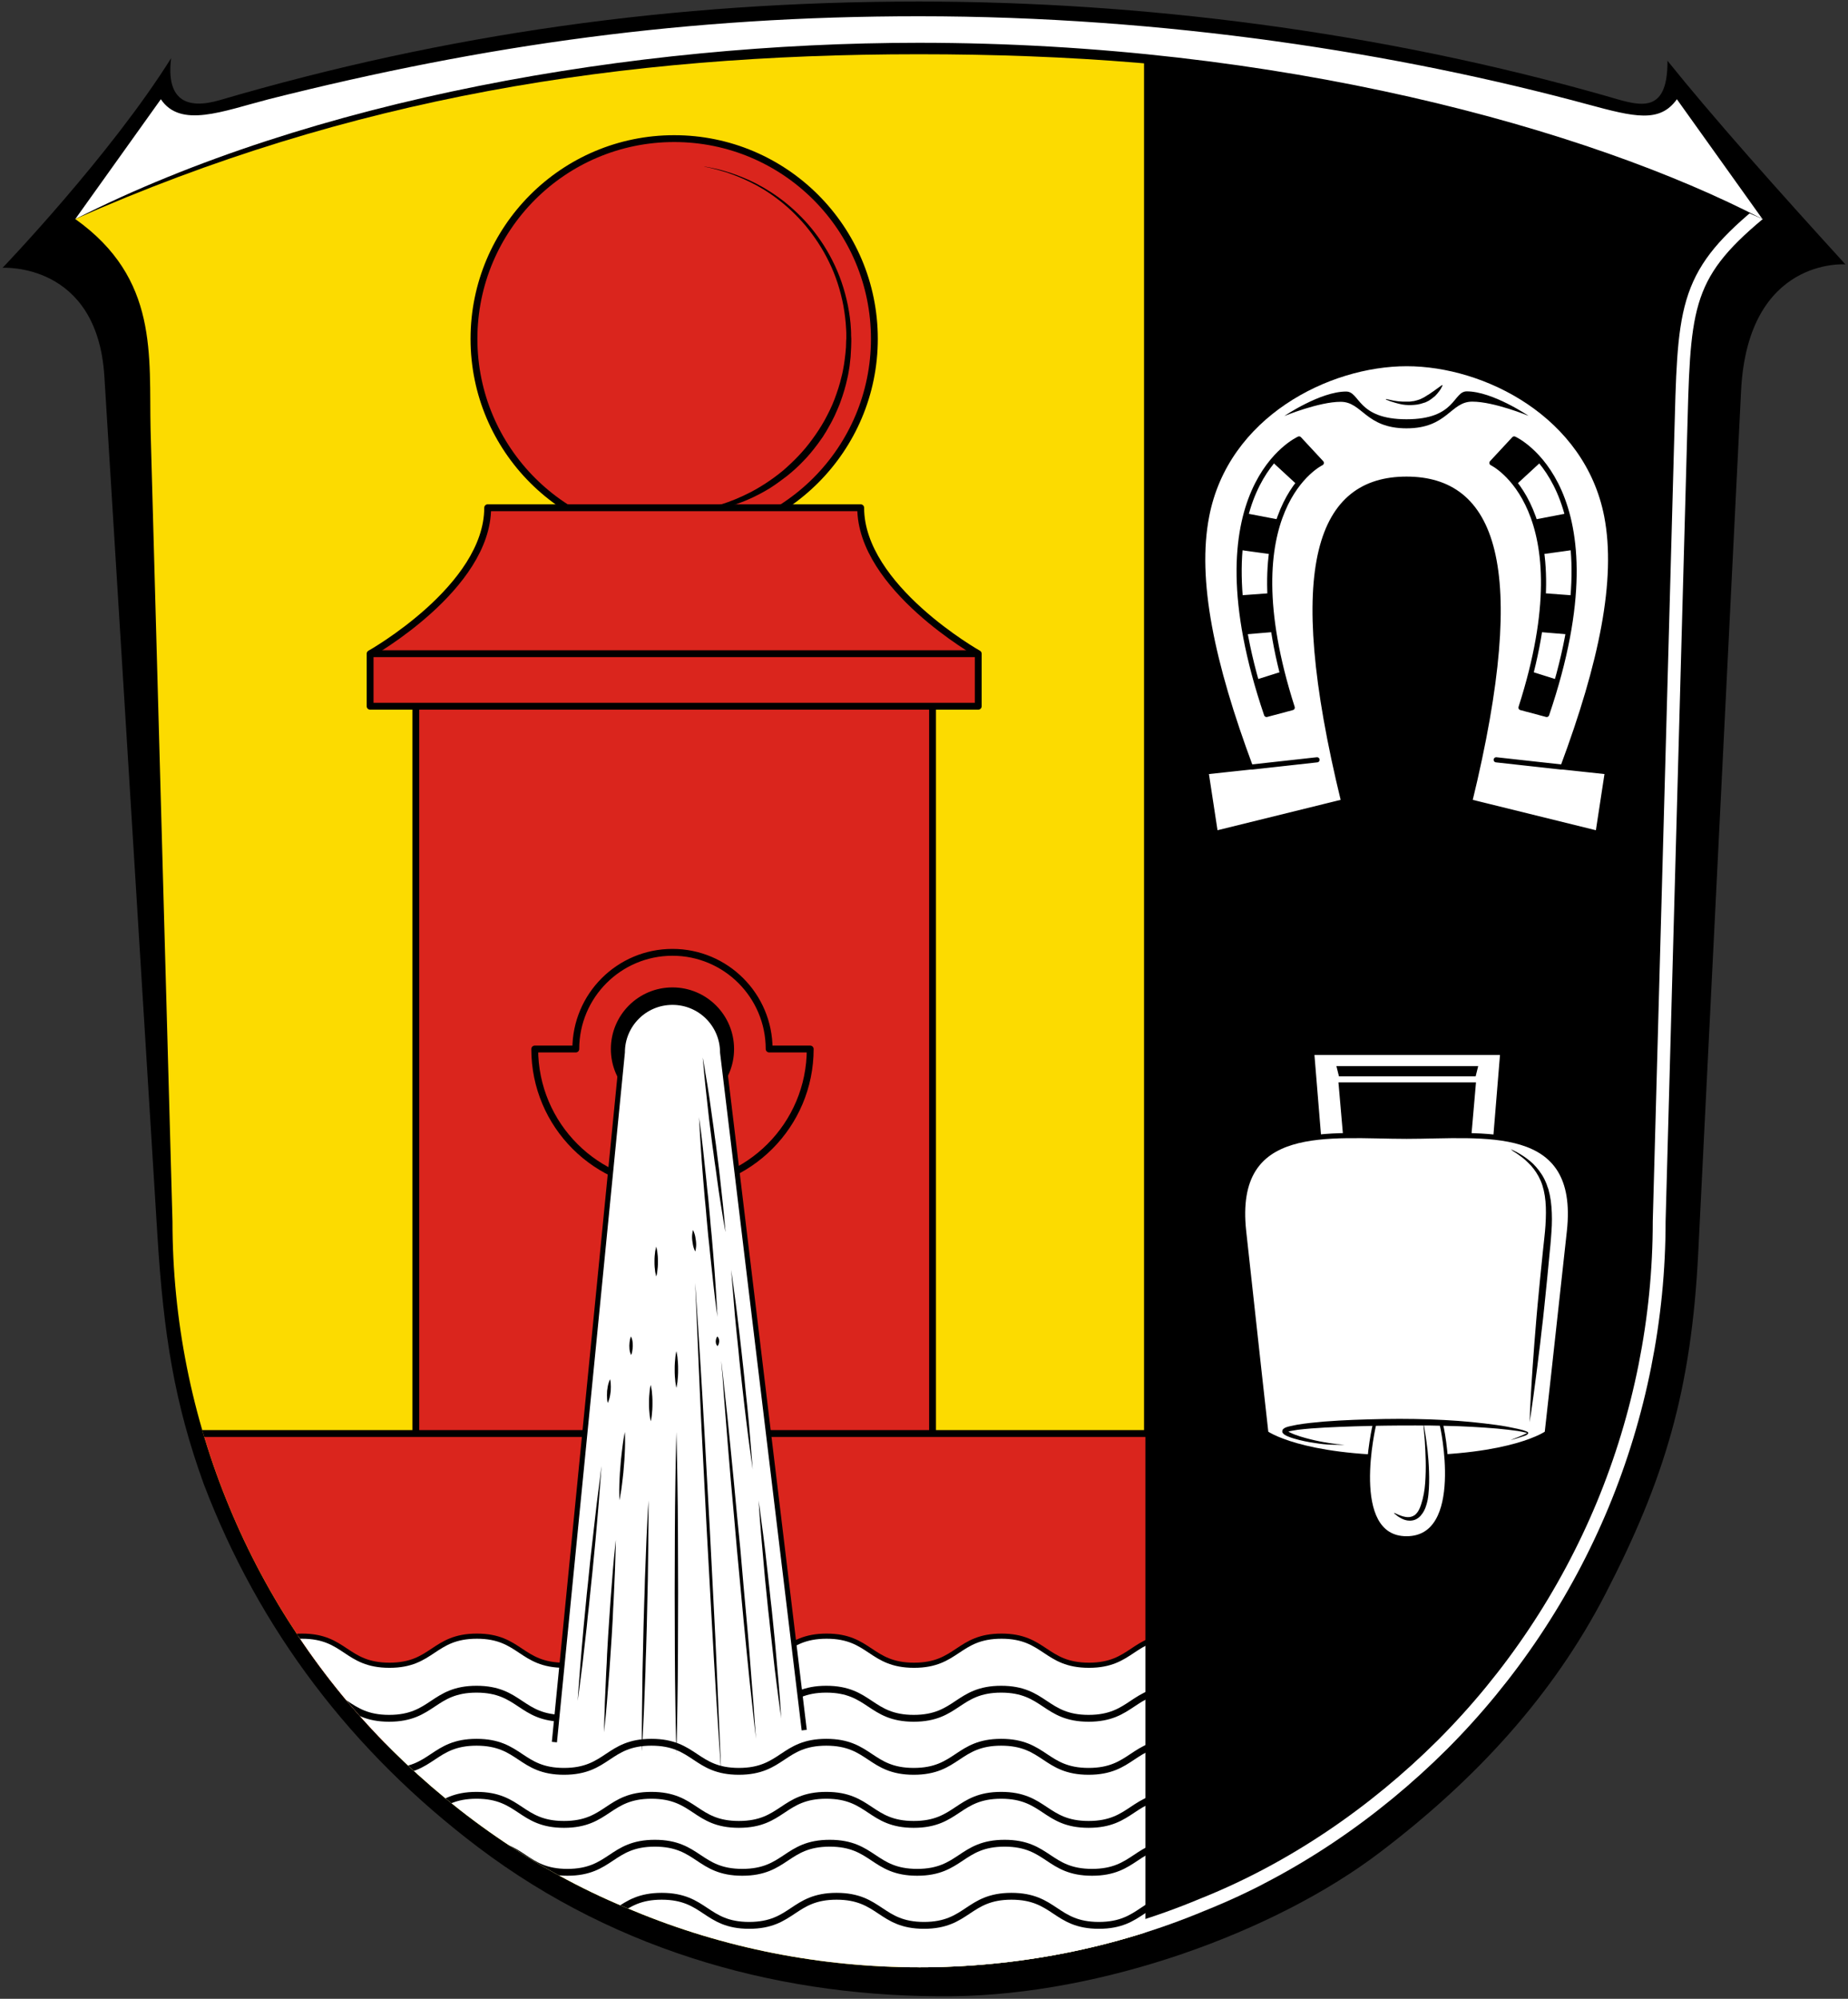 <?xml version="1.0" encoding="utf-8"?>
<svg version="1.1" id="Layer_1" xmlns="http://www.w3.org/2000/svg" xmlns:xlink="http://www.w3.org/1999/xlink" x="0px" y="0px"
	 viewBox="0 0 1080 1168" style="enable-background:new 0 0 1080 1168;" xml:space="preserve">
<rect x="0" y="0" width="1080" height="1168" fill="#333333" stroke="none"/>
<style type="text/css">
	.st0{fill:#FFFFFF;}
	.st1{clip-path:url(#SVGID_2_);fill:#FCDB00;}
	.st2{clip-path:url(#SVGID_2_);}
	.st3{fill:#DA251D;stroke:#000000;stroke-width:4;stroke-linecap:round;stroke-linejoin:round;stroke-miterlimit:10;}
	.st4{fill:#DA251D;}
	.st5{fill:none;stroke:#000000;stroke-width:4;stroke-miterlimit:10;}
	.st6{fill:#FFFFFF;stroke:#000000;stroke-width:3;stroke-miterlimit:10;}
	.st7{fill:none;stroke:#000000;stroke-width:4;stroke-linecap:round;stroke-linejoin:round;stroke-miterlimit:10;}
	.st8{fill:#FFFFFF;stroke:#000000;stroke-width:3;stroke-linecap:round;stroke-linejoin:round;stroke-miterlimit:10;}
	.st9{fill:none;stroke:#000000;stroke-width:3;stroke-linecap:round;stroke-linejoin:round;stroke-miterlimit:10;}
	.st10{fill:#FFFFFF;stroke:#000000;stroke-width:2;stroke-miterlimit:10;}
	.st11{fill:#FFFFFF;stroke:#000000;stroke-width:2;stroke-linecap:round;stroke-linejoin:round;stroke-miterlimit:10;}
	.st12{clip-path:url(#SVGID_2_);fill:none;stroke:#FFFFFF;stroke-width:15;stroke-miterlimit:10;}
</style>
<path d="M974.5,35.5c26.2,32.6,62.8,73.8,104,119c0,0-57.1-4.5-61,74l-25,503c-4,81.4-19.9,133.3-54.2,199.8
	c-30.8,59.7-76,108.7-131.8,151.1c-61.5,46.8-162.4,83.2-250,84.1c-97,1-194.6-24.7-277-87c-74-56-128.1-127.2-160.5-212.5
	c-17-47-23.4-87-27-145L61,220c-4.1-67-59.5-63.5-59.5-63.5S64.5,90.8,100,34c-3,24.5,9,30.2,28.5,24.5C260,19.9,393,0.9,537,0.9
	c129,0,268,17.2,401,55C956.6,61.2,974.7,68.9,974.5,35.5L974.5,35.5z"/>
<path class="st0" d="M94,58c11.5,17.1,36,7,63,0C283.9,26,402,9.5,537,9.5C681,9.5,817,31,927.9,61c27.3,7.4,42.1,11,52.1-3l50,70
	C928,75,747,25,537,25C370,25,182,58,44,128L94,58z"/>
<g>
	<defs>
		<path id="SVGID_1_" d="M88,251l12.8,462.8c0,57.1,11.3,114.2,33.3,167c21.8,52.7,54.1,101.1,94.6,141.5
			c40.4,40.1,88.7,73.1,141.4,94.2c52.8,22,109.9,33.1,167,33.1s114.2-11,167-33.1c52.7-21,101.1-54.1,141.4-94.2
			c40.5-40.5,72.7-88.8,94.6-141.5c21.9-52.8,33.3-109.9,33.3-167l12.5-456c2.1-76.9,1.3-93.9,44.3-129.8
			C865.8,56.3,711.6,31.7,537,31.7S204.2,57,44,128C93,162.9,87,207.8,88,251L88,251z"/>
	</defs>
	<clipPath id="SVGID_2_">
		<use xlink:href="#SVGID_1_"  style="overflow:visible;"/>
	</clipPath>
	<rect x="0.6" y="0.3" class="st1" width="668" height="1168"/>
	<g class="st2">
		<circle class="st3" cx="394" cy="198" r="117"/>
		<g>
			<path class="st4" d="M411.6,97.5c48,8.3,84.4,50.2,84.4,100.5c0,56.3-45.7,102-102,102"/>
			<path d="M411.6,97.3c0,0,1.2,0.2,3.3,0.6c2.2,0.4,5.4,1.1,9.4,2.3c4,1.2,8.7,2.9,14,5.3c5.2,2.4,11,5.7,16.8,9.9
				c5.8,4.2,11.6,9.4,17,15.5c5.4,6.2,10.4,13.4,14.4,21.4c4.1,8,7.1,16.8,9,26.1c0.9,4.6,1.6,9.4,1.8,14.1c0.1,1.2,0.1,2.4,0.1,3.6
				l0.1,1.8v1.8l-0.1,3.5l-0.2,3.6c0,0.6-0.1,1.2-0.1,1.8l-0.2,1.8c-0.1,1.2-0.3,2.4-0.4,3.6c-0.4,2.4-0.7,4.7-1.3,7.1
				c-1,4.7-2.4,9.3-4,13.7c-0.4,1.1-0.8,2.2-1.3,3.3s-0.9,2.2-1.4,3.2l-0.7,1.6l-0.8,1.6c-0.5,1-1,2.1-1.6,3.1c-1.2,2-2.2,4.1-3.5,6
				c-0.6,1-1.2,2-1.9,2.9c-0.7,0.9-1.3,1.9-2,2.8c-2.7,3.6-5.5,7.1-8.6,10.2c-3,3.2-6.2,6-9.4,8.6c-3.3,2.5-6.5,4.9-9.8,7
				c-0.8,0.5-1.6,1-2.5,1.5c-0.8,0.5-1.7,0.9-2.5,1.4c-1.6,0.9-3.3,1.7-4.9,2.5c-6.5,3.1-12.8,5.2-18.4,6.6
				c-0.7,0.2-1.4,0.4-2.1,0.5s-1.4,0.3-2,0.4c-1.3,0.3-2.6,0.6-3.9,0.7c-1.2,0.2-2.4,0.4-3.6,0.5c-1.1,0.2-2.2,0.2-3.3,0.3
				c-1,0.1-2,0.2-2.9,0.3c-0.9,0-1.8,0.1-2.6,0.1c-0.8,0-1.6,0.1-2.2,0.1c-0.7,0-1.3,0-1.9,0c-2.2,0-3.4-0.1-3.4-0.1v-0.4
				c0,0,1.2-0.1,3.4-0.2c0.6,0,1.2-0.1,1.8-0.1c0.7-0.1,1.4-0.2,2.2-0.2c0.8-0.1,1.6-0.2,2.6-0.3c0.9-0.1,1.9-0.3,2.9-0.5
				c4.1-0.6,8.9-1.7,14.4-3.4c5.5-1.7,11.4-4.1,17.6-7.3c6.2-3.3,12.5-7.4,18.7-12.5c6-5.2,12-11.2,17.1-18.3
				c2.6-3.5,5-7.2,7.2-11.1c2.1-3.9,4.2-8,5.8-12.3c1.6-4.3,3.1-8.7,4.1-13.2c0.6-2.2,1-4.5,1.4-6.8c0.2-1.1,0.3-2.3,0.5-3.5
				l0.2-1.7c0.1-0.6,0.1-1.2,0.2-1.7l0.3-3.5l0.1-3.5l0.1-1.7V196c0-1.2,0-2.3-0.1-3.5c-0.2-4.6-0.8-9.2-1.6-13.8
				c-1.7-9-4.5-17.7-8.4-25.6c-3.8-7.9-8.6-15-13.7-21.2c-5.2-6.1-10.8-11.4-16.4-15.6c-5.6-4.3-11.2-7.6-16.4-10.1
				c-5.1-2.5-9.9-4.3-13.8-5.6c-3.9-1.2-7.1-2-9.2-2.5c-2.2-0.5-3.3-0.7-3.3-0.7L411.6,97.3z"/>
		</g>
		<rect x="243" y="402" class="st3" width="302" height="486"/>
		<path class="st3" d="M571.7,412.7V382c0,0-68.7-38.7-68.7-85.3H285c0,46.7-68.7,85.3-68.7,85.3v30.7H571.7z"/>
		<line class="st5" x1="216.3" y1="382" x2="571.7" y2="382"/>
		<polygon class="st3" points="78.6,837.7 732.5,837.7 732.5,1020.6 92.1,1020.6 		"/>
		<path class="st3" d="M449.5,613c0-31.2-25.3-56.5-56.5-56.5s-56.5,25.3-56.5,56.5h-24c0,44.5,36,80.5,80.5,80.5s80.5-36,80.5-80.5
			H449.5z"/>
	</g>
	<g class="st2">
		<path class="st6" d="M738.6,973.1c-25.6,0-25.6-17-51.1-17c-25.6,0-25.6,17-51.1,17c-25.6,0-25.6-17-51.1-17
			c-25.6,0-25.6,17-51.1,17c-25.6,0-25.6-17-51.1-17c-25.6,0-25.6,17-51.1,17c-25.6,0-25.6-17-51.1-17c-25.6,0-25.6,17-51.1,17
			c-25.6,0-25.6-17-51.1-17c-25.6,0-25.6,17-51.1,17c-25.6,0-25.6-17-51.1-17c-25.6,0-25.6,17-51.1,17c-25.6,0-25.6-17-51.1-17V1180
			h664.5V973.1H738.6z"/>
		<path class="st7" d="M74.1,987.1c25.6,0,25.6,17,51.1,17c25.6,0,25.6-17,51.1-17c25.6,0,25.6,17,51.1,17c25.6,0,25.6-17,51.1-17
			c25.6,0,25.6,17,51.1,17c25.6,0,25.6-17,51.1-17c25.6,0,25.6,17,51.1,17c25.6,0,25.6-17,51.1-17c25.6,0,25.6,17,51.1,17
			c25.6,0,25.6-17,51.1-17c25.6,0,25.6,17,51.1,17c25.6,0,25.6-17,51.1-17c25.6,0,25.6,17,51.1,17"/>
		<path class="st7" d="M74.1,1018.1c25.6,0,25.6,17,51.1,17c25.6,0,25.6-17,51.1-17c25.6,0,25.6,17,51.1,17c25.6,0,25.6-17,51.1-17
			c25.6,0,25.6,17,51.1,17c25.6,0,25.6-17,51.1-17c25.6,0,25.6,17,51.1,17c25.6,0,25.6-17,51.1-17c25.6,0,25.6,17,51.1,17
			c25.6,0,25.6-17,51.1-17c25.6,0,25.6,17,51.1,17c25.6,0,25.6-17,51.1-17c25.6,0,25.6,17,51.1,17"/>
		<path class="st7" d="M74.1,1049.1c25.6,0,25.6,17,51.1,17c25.6,0,25.6-17,51.1-17c25.6,0,25.6,17,51.1,17c25.6,0,25.6-17,51.1-17
			c25.6,0,25.6,17,51.1,17c25.6,0,25.6-17,51.1-17c25.6,0,25.6,17,51.1,17c25.6,0,25.6-17,51.1-17c25.6,0,25.6,17,51.1,17
			c25.6,0,25.6-17,51.1-17c25.6,0,25.6,17,51.1,17c25.6,0,25.6-17,51.1-17c25.6,0,25.6,17,51.1,17"/>
		<path class="st7" d="M76.1,1077.1c25.6,0,25.6,17,51.1,17c25.6,0,25.6-17,51.1-17c25.6,0,25.6,17,51.1,17c25.6,0,25.6-17,51.1-17
			c25.6,0,25.6,17,51.1,17c25.6,0,25.6-17,51.1-17c25.6,0,25.6,17,51.1,17c25.6,0,25.6-17,51.1-17c25.6,0,25.6,17,51.1,17
			c25.6,0,25.6-17,51.1-17c25.6,0,25.6,17,51.1,17c25.6,0,25.6-17,51.1-17c25.6,0,25.6,17,51.1,17"/>
		<path class="st7" d="M80.1,1108.1c25.6,0,25.6,17,51.1,17c25.6,0,25.6-17,51.1-17c25.6,0,25.6,17,51.1,17c25.6,0,25.6-17,51.1-17
			c25.6,0,25.6,17,51.1,17c25.6,0,25.6-17,51.1-17c25.6,0,25.6,17,51.1,17c25.6,0,25.6-17,51.1-17c25.6,0,25.6,17,51.1,17
			c25.6,0,25.6-17,51.1-17c25.6,0,25.6,17,51.1,17c25.6,0,25.6-17,51.1-17c25.6,0,25.6,17,51.1,17"/>
	</g>
	<g class="st2">
		<circle cx="393" cy="613" r="36"/>
		<path class="st6" d="M470,1011l-47.7-396c0-16.2-13.1-29.3-29.3-29.3s-29.3,13.1-29.3,29.3L324,1018"/>
		<g>
			<g>
				<path d="M410.7,618c0,0,0.3,1.6,0.8,4.4c0.4,2.8,1.1,6.7,1.9,11.5s1.6,10.3,2.4,16.3c0.4,3,0.9,6.1,1.3,9.2
					c0.4,3.1,0.8,6.3,1.3,9.5c0.4,3.2,0.8,6.4,1.2,9.5c0.4,3.1,0.8,6.2,1.1,9.2c0.7,6,1.3,11.6,1.8,16.4c0.5,4.8,0.9,8.8,1.1,11.6
					c0.3,2.8,0.4,4.4,0.4,4.4s-0.3-1.6-0.8-4.4c-0.4-2.8-1.2-6.7-1.9-11.5c-0.8-4.8-1.6-10.3-2.4-16.3c-0.4-3-0.8-6.1-1.3-9.2
					c-0.4-3.1-0.8-6.3-1.3-9.5c-0.4-3.2-0.8-6.4-1.2-9.5c-0.4-3.1-0.8-6.2-1.1-9.2c-0.7-6-1.3-11.6-1.8-16.4
					c-0.5-4.8-0.9-8.8-1.1-11.6C410.8,619.6,410.7,618,410.7,618z"/>
			</g>
			<g>
				<path d="M427.3,742c0,0,0.3,1.8,0.7,5c0.4,3.2,1.1,7.7,1.8,13.2c0.7,5.5,1.5,11.8,2.3,18.7c0.4,3.4,0.8,6.9,1.2,10.5
					c0.4,3.6,0.8,7.2,1.2,10.9c0.4,3.6,0.8,7.3,1.1,10.9c0.4,3.6,0.7,7.1,1.1,10.5c0.7,6.8,1.3,13.2,1.7,18.7
					c0.5,5.5,0.8,10.1,1.1,13.3c0.2,3.2,0.4,5,0.4,5s-0.3-1.8-0.7-5c-0.4-3.2-1.1-7.7-1.8-13.2c-0.7-5.5-1.5-11.8-2.3-18.7
					c-0.4-3.4-0.8-6.9-1.2-10.5c-0.4-3.6-0.8-7.2-1.2-10.9c-0.4-3.6-0.8-7.3-1.1-10.9c-0.4-3.6-0.7-7.1-1.1-10.5
					c-0.7-6.8-1.3-13.2-1.7-18.7c-0.5-5.5-0.8-10.1-1.1-13.3C427.5,743.8,427.3,742,427.3,742z"/>
			</g>
			<g>
				<path d="M443.3,876.7c0,0,0.3,2,0.8,5.5c0.4,3.5,1.1,8.4,1.9,14.4s1.6,12.9,2.4,20.4c0.4,3.7,0.9,7.6,1.3,11.5s0.8,7.9,1.3,11.9
					c0.4,4,0.8,8,1.2,11.9c0.4,3.9,0.8,7.8,1.1,11.5c0.7,7.5,1.3,14.4,1.8,20.4s0.9,11,1.1,14.5s0.4,5.5,0.4,5.5s-0.3-2-0.8-5.5
					c-0.4-3.5-1.2-8.4-1.9-14.4c-0.8-6-1.6-12.9-2.4-20.4c-0.4-3.7-0.9-7.6-1.3-11.5s-0.8-7.9-1.3-11.9c-0.4-4-0.8-8-1.2-11.9
					c-0.4-3.9-0.8-7.8-1.1-11.5c-0.7-7.5-1.3-14.4-1.8-20.4s-0.9-11-1.1-14.5C443.5,878.7,443.3,876.7,443.3,876.7z"/>
			</g>
			<g>
				<path d="M408.5,652.8c0,0,0.2,1.8,0.7,5c0.4,3.2,1,7.7,1.6,13.2s1.3,11.8,2,18.7c0.3,3.4,0.7,6.9,1.1,10.5
					c0.3,3.6,0.7,7.2,1,10.9c0.3,3.6,0.6,7.3,1,10.9c0.3,3.6,0.6,7.1,0.9,10.6c0.6,6.8,1,13.2,1.4,18.7s0.6,10.1,0.8,13.3
					c0.2,3.2,0.3,5,0.3,5s-0.2-1.8-0.7-5c-0.4-3.2-1-7.7-1.6-13.2s-1.3-11.8-2-18.7c-0.3-3.4-0.7-6.9-1.1-10.5
					c-0.3-3.6-0.7-7.2-1-10.9c-0.3-3.6-0.6-7.3-1-10.9c-0.3-3.6-0.6-7.1-0.9-10.6c-0.6-6.8-1-13.2-1.4-18.7s-0.6-10.1-0.8-13.3
					S408.5,652.8,408.5,652.8z"/>
			</g>
			<g>
				<path d="M405,718.8c0,0,0.4,0.7,0.8,1.9c0.4,1.1,0.7,2.7,0.9,4.3c0.2,1.6,0.2,3.1,0,4.3c-0.1,1.2-0.4,2-0.4,2s-0.4-0.7-0.8-1.9
					c-0.4-1.1-0.7-2.7-0.9-4.3c-0.2-1.6-0.2-3.1,0-4.3C404.7,719.6,405,718.8,405,718.8z"/>
			</g>
			<g>
				<path d="M419.3,781c0,0,0.3,0.3,0.6,0.9c0.3,0.5,0.4,1.2,0.4,1.9s-0.2,1.4-0.4,1.9c-0.2,0.5-0.6,0.9-0.6,0.9s-0.3-0.3-0.6-0.9
					c-0.3-0.5-0.4-1.2-0.4-1.9s0.2-1.4,0.4-1.9C418.9,781.3,419.3,781,419.3,781z"/>
			</g>
			<g>
				<path d="M421.5,795.3c0,0,0.4,3.4,1.1,9.5c0.6,6,1.6,14.6,2.7,25c1,10.3,2.3,22.4,3.5,35.3c1.2,12.9,2.5,26.7,3.9,40.5
					c1.2,13.8,2.4,27.6,3.6,40.5s2.1,25,2.9,35.4c0.9,10.4,1.5,19,1.9,25s0.7,9.5,0.7,9.5s-0.4-3.4-1.1-9.5c-0.6-6-1.6-14.6-2.7-25
					c-1-10.3-2.3-22.4-3.5-35.3c-1.2-12.9-2.5-26.7-3.8-40.5c-1.2-13.8-2.4-27.6-3.6-40.5c-1.1-12.9-2.1-25-2.9-35.4
					c-0.9-10.4-1.5-19-1.9-25C421.7,798.7,421.5,795.3,421.5,795.3z"/>
			</g>
			<g>
				<path d="M406.3,749.8c0,0,0.3,4.5,0.8,12.3c0.5,7.9,1.3,19.1,2.1,32.5c0.8,13.5,1.8,29.2,2.7,46c0.9,16.8,1.9,34.8,2.9,52.7
					c0.9,18,1.8,35.9,2.7,52.7c0.9,16.8,1.5,32.6,2.1,46c0.6,13.5,1,24.7,1.4,32.6c0.3,7.9,0.5,12.4,0.5,12.4s-0.3-4.5-0.8-12.3
					c-0.5-7.9-1.3-19.1-2.1-32.5c-0.8-13.5-1.8-29.2-2.7-46c-0.9-16.8-1.9-34.8-2.9-52.7c-0.9-18-1.8-35.9-2.7-52.7
					c-0.9-16.8-1.5-32.6-2.1-46c-0.6-13.5-1-24.7-1.4-32.6C406.4,754.2,406.3,749.8,406.3,749.8z"/>
			</g>
			<g>
				<path d="M395.3,1025c0,0-0.1-2.9-0.2-8.1c-0.1-5.1-0.3-12.5-0.4-21.3s-0.3-19.1-0.3-30.1s-0.1-22.8-0.1-34.6s0.1-23.5,0.1-34.6
					c0-11,0.2-21.3,0.3-30.1c0.1-8.8,0.3-16.2,0.4-21.3s0.2-8.1,0.2-8.1s0.1,2.9,0.2,8.1c0.1,5.1,0.3,12.5,0.4,21.3
					s0.3,19.1,0.3,30.1s0.1,22.8,0.1,34.6s-0.1,23.5-0.1,34.6c0,11-0.2,21.3-0.3,30.1c-0.1,8.8-0.3,16.2-0.4,21.3
					C395.3,1022.1,395.3,1025,395.3,1025z"/>
			</g>
			<g>
				<path d="M395.3,811c0,0-0.3-1.3-0.6-3.4c-0.1-1-0.2-2.2-0.3-3.4c-0.1-1.3-0.1-2.6-0.1-3.9c0-1.3,0-2.7,0.1-3.9
					c0.1-1.3,0.2-2.4,0.3-3.4c0.2-2,0.6-3.4,0.6-3.4s0.3,1.3,0.6,3.4c0.1,1,0.2,2.2,0.3,3.4c0.1,1.3,0.1,2.6,0.1,3.9
					c0,1.3,0,2.7-0.1,3.9c-0.1,1.3-0.2,2.4-0.3,3.4C395.6,809.7,395.3,811,395.3,811z"/>
			</g>
			<g>
				<path d="M383.5,728.5c0,0,0.3,1.1,0.6,2.7c0.1,0.8,0.2,1.8,0.3,2.8c0.1,1,0.1,2.1,0.1,3.2c0,1.1,0,2.2-0.1,3.2s-0.2,2-0.3,2.8
					c-0.2,1.6-0.6,2.7-0.6,2.7s-0.3-1.1-0.6-2.7c-0.1-0.8-0.2-1.8-0.3-2.8c-0.1-1-0.1-2.1-0.1-3.2c0-1.1,0-2.2,0.1-3.2
					s0.2-2,0.3-2.8C383.2,729.6,383.5,728.5,383.5,728.5z"/>
			</g>
			<g>
				<path d="M380.3,809.3c0,0,0.3,1.3,0.6,3.3c0.1,1,0.2,2.2,0.3,3.4c0.1,1.2,0.1,2.6,0.1,3.9c0,1.3,0,2.7-0.1,3.9s-0.2,2.4-0.3,3.4
					c-0.2,2-0.6,3.3-0.6,3.3s-0.3-1.3-0.6-3.3c-0.1-1-0.2-2.2-0.3-3.4c-0.1-1.2-0.1-2.6-0.1-3.9c0-1.3,0-2.7,0.1-3.9
					s0.2-2.4,0.3-3.4C379.9,810.6,380.3,809.3,380.3,809.3z"/>
			</g>
			<g>
				<path d="M379,876.7c0,0,0,2.3,0,6.3s0,9.7-0.1,16.6c-0.1,6.9-0.2,14.9-0.3,23.5c-0.1,4.3-0.2,8.7-0.3,13.2
					c-0.1,4.5-0.2,9.1-0.3,13.7c-0.1,4.6-0.3,9.2-0.4,13.7c-0.2,4.5-0.3,8.9-0.4,13.2c-0.3,8.6-0.6,16.6-0.9,23.5
					s-0.6,12.6-0.8,16.6c-0.2,4-0.4,6.3-0.4,6.3s0-2.3,0-6.3s0-9.7,0.1-16.6c0.1-6.9,0.2-14.9,0.3-23.5c0.1-4.3,0.2-8.7,0.3-13.2
					c0.1-4.5,0.2-9.1,0.3-13.7c0.1-4.6,0.3-9.2,0.4-13.7c0.2-4.5,0.3-8.9,0.4-13.2c0.3-8.6,0.6-16.6,0.9-23.5s0.6-12.6,0.8-16.6
					C378.9,879,379,876.7,379,876.7z"/>
			</g>
			<g>
				<path d="M353,1012.3c0,0,0-1.8,0.1-4.8c0.1-3.1,0.2-7.5,0.4-12.8c0.2-5.3,0.5-11.4,0.8-18c0.2-3.3,0.4-6.7,0.5-10.2
					c0.2-3.5,0.4-7,0.6-10.5s0.5-7,0.7-10.5s0.5-6.9,0.7-10.2c0.5-6.6,1-12.7,1.4-18s0.9-9.6,1.2-12.7c0.3-3.1,0.5-4.8,0.5-4.8
					s0,1.8-0.1,4.8c-0.1,3.1-0.2,7.5-0.4,12.8c-0.2,5.3-0.5,11.4-0.8,18c-0.2,3.3-0.4,6.7-0.5,10.2c-0.2,3.5-0.4,7-0.6,10.5
					s-0.5,7-0.7,10.5s-0.5,6.9-0.7,10.2c-0.5,6.6-1,12.7-1.4,18s-0.9,9.6-1.2,12.7C353.2,1010.5,353,1012.3,353,1012.3z"/>
			</g>
			<g>
				<path d="M362,876.7c0,0-0.1-2.5-0.1-6.3c0-1.9,0.1-4.1,0.2-6.4c0.1-1.2,0.1-2.4,0.2-3.6c0.1-1.2,0.2-2.5,0.3-3.7
					c0.1-1.2,0.2-2.5,0.3-3.7c0.1-1.2,0.3-2.4,0.4-3.6c0.3-2.3,0.5-4.5,0.8-6.4c0.5-3.7,1.1-6.2,1.1-6.2s0.1,2.5,0.1,6.3
					c0,1.9-0.1,4.1-0.2,6.4c-0.1,1.2-0.1,2.4-0.2,3.6c-0.1,1.2-0.2,2.5-0.3,3.7c-0.1,1.2-0.2,2.5-0.3,3.7c-0.1,1.2-0.3,2.4-0.4,3.6
					c-0.3,2.3-0.5,4.5-0.8,6.4C362.5,874.2,362,876.7,362,876.7z"/>
			</g>
			<g>
				<path d="M368.8,781c0,0,0.3,0.7,0.6,1.7c0.3,1,0.4,2.4,0.4,3.7s-0.2,2.7-0.4,3.7c-0.2,1-0.6,1.7-0.6,1.7s-0.3-0.7-0.6-1.7
					c-0.3-1-0.4-2.4-0.4-3.7s0.2-2.7,0.4-3.7C368.4,781.7,368.8,781,368.8,781z"/>
			</g>
			<g>
				<path d="M356.5,806c0,0,0.3,0.9,0.4,2.2s0.1,3.1,0,4.8c-0.2,1.7-0.5,3.5-0.9,4.7c-0.4,1.3-0.8,2.1-0.8,2.1s-0.3-0.9-0.4-2.2
					s-0.1-3.1,0-4.8c0.2-1.7,0.5-3.5,0.9-4.7C356.1,806.8,356.5,806,356.5,806z"/>
			</g>
			<g>
				<path d="M351.5,856.7c0,0-0.1,2.1-0.4,5.9c-0.3,3.8-0.7,9.1-1.2,15.6c-0.5,6.4-1.2,13.9-1.9,22c-0.4,4-0.8,8.2-1.2,12.4
					c-0.4,4.2-0.8,8.5-1.3,12.8c-0.4,4.3-0.9,8.6-1.3,12.8c-0.5,4.2-0.9,8.4-1.3,12.4c-0.9,8-1.8,15.5-2.5,21.9
					c-0.8,6.4-1.5,11.7-2,15.5c-0.5,3.7-0.8,5.9-0.8,5.9s0.1-2.1,0.4-5.9c0.3-3.8,0.7-9.1,1.2-15.6c0.5-6.4,1.2-13.9,1.9-22
					c0.4-4,0.8-8.2,1.2-12.4c0.4-4.2,0.8-8.5,1.3-12.8c0.4-4.3,0.9-8.6,1.3-12.8c0.5-4.2,0.9-8.4,1.4-12.4c0.9-8,1.8-15.5,2.5-21.9
					c0.8-6.4,1.5-11.7,2-15.5C351.2,858.8,351.5,856.7,351.5,856.7z"/>
			</g>
		</g>
	</g>
	<rect x="669.4" y="-0.3" class="st2" width="410" height="1168"/>
	<g class="st2">
		<g>
			<g>
				<g>
					<polygon class="st8" points="737.2,262 769.7,292 754.4,306.5 715.2,299 					"/>
					<path class="st8" d="M748.1,323c-1.5,0-33-4.5-33-4.5l4.5,31.3l31-2.3L748.1,323z"/>
					<polygon class="st8" points="748.1,367.5 724.1,369.5 731.7,399.5 750.7,393.5 					"/>
				</g>
				<g>
					<polygon class="st8" points="906.9,262 874.4,292 889.7,306.5 928.9,299 					"/>
					<path class="st8" d="M895.9,323c1.5,0,33-4.5,33-4.5l-4.5,31.3l-31-2.3L895.9,323z"/>
					<polygon class="st8" points="895.9,367.5 919.9,369.5 912.4,399.5 893.4,393.5 					"/>
				</g>
			</g>
			<path class="st8" d="M939,301.5c-11.5-59-70.9-89-116.9-89s-105.5,30-116.9,89c-7.3,37.3,3.1,86.3,25.6,146.7l-26,2.8l5.5,36
				l75-18.5C751.2,329,772,280,822,280s70.9,49,36.9,188.5l75,18.5l5.5-36l-26-2.8C935.9,387.8,946.2,338.8,939,301.5z M755.2,413.5
				l-15,4c-45-132.5,19-161,19-161l13,14C772.2,270.5,717.7,296.5,755.2,413.5z M888.9,413.5c37.5-117-17-143-17-143l13-14
				c0,0,64,28.5,19,161L888.9,413.5z"/>
			<path d="M822,245c29,0,27.1-16.3,35.2-16.3c15.1,0,36.1,14.3,36.1,14.3s-20.1-8.3-32.9-8.3S846,250.3,822,250.3
				s-25.8-15.5-38.5-15.5s-32.9,8.3-32.9,8.3s21-14.3,36.1-14.3C794.9,228.8,793,245,822,245z"/>
			<line class="st9" x1="731.7" y1="448.2" x2="769.7" y2="444"/>
			<line class="st9" x1="912.4" y1="448.2" x2="874.4" y2="444"/>
			<g>
				<path d="M843,225.3c0,0-0.2,0.5-0.7,1.4c-0.2,0.4-0.5,1-1,1.6c-0.2,0.3-0.4,0.6-0.7,0.9c-0.2,0.3-0.5,0.7-0.8,1
					c-0.6,0.7-1.2,1.4-2.1,2c-0.8,0.7-1.7,1.3-2.6,1.9c-0.5,0.3-1,0.5-1.6,0.8c-0.5,0.3-1.1,0.4-1.7,0.6c-1.1,0.4-2.3,0.7-3.5,0.9
					l-1.8,0.2c-0.6,0-1.2,0.1-1.8,0.1s-1.2,0-1.7,0c-0.6,0-1.1-0.1-1.7-0.1c-0.5-0.1-1.1-0.1-1.6-0.2c-0.5-0.1-1-0.2-1.5-0.3
					c-1-0.2-1.9-0.5-2.7-0.7s-1.6-0.5-2.3-0.7s-1.2-0.4-1.7-0.6c-0.9-0.4-1.5-0.6-1.5-0.6c-0.1,0-0.1-0.1-0.1-0.2
					c0-0.1,0.1-0.1,0.2-0.1l0,0c0,0,0.6,0.1,1.5,0.3c0.5,0.1,1.1,0.2,1.8,0.4c0.7,0.1,1.4,0.3,2.3,0.4c0.8,0.1,1.7,0.3,2.7,0.3
					c0.5,0,1,0.1,1.5,0.1s1,0,1.5,0s1,0,1.6,0c0.5,0,1.1,0,1.6-0.1s1.1-0.2,1.6-0.2l1.6-0.4c1-0.3,2.1-0.6,3-1.1
					c0.5-0.2,0.9-0.5,1.4-0.7c0.4-0.3,0.9-0.5,1.3-0.8c0.4-0.3,0.8-0.5,1.3-0.8c0.4-0.2,0.8-0.5,1.2-0.8c0.8-0.5,1.5-1,2.2-1.5
					s1.3-1,1.8-1.3c0.6-0.4,1-0.8,1.5-1.1c0.8-0.6,1.3-0.9,1.3-0.9c0.1,0,0.2,0,0.2,0.1C843,225.2,843,225.3,843,225.3z"/>
			</g>
		</g>
	</g>
	<g class="st2">
		<g>
			<path class="st10" d="M767.1,615.5l6.2,75.6l14.9-1.2l-4.9-56.4h78.2l-4.9,56.4l14.9,1.2l6.2-75.6H767.1z M861.6,628h-78.3l-1-4
				h80.3L861.6,628z"/>
			<path class="st6" d="M822,852c62.5,0,82.2-14.5,82.2-14.5s6-53.5,13-118S867,664,822,664s-102.2-9-95.2,55.5s13,118,13,118
				S759.5,852,822,852z"/>
			<g>
				<path class="st0" d="M882.8,671.5c21,11,24.5,25.5,21.5,54S894.1,831,894.1,831"/>
				<path d="M882.8,671.5c0,0,0.6,0.3,1.7,0.8c0.6,0.3,1.2,0.6,2,1s1.7,1,2.7,1.6c2,1.2,4.3,2.9,6.7,5.1c2.3,2.3,4.7,5.2,6.6,8.9
					c0.4,0.9,0.9,1.9,1.3,2.9c0.3,1,0.7,2,1.1,3.1c0.3,1.1,0.5,2.2,0.8,3.3c0.2,1.1,0.4,2.3,0.6,3.4c0.6,4.6,0.8,9.5,0.6,14.5
					c-0.1,2.5-0.3,5-0.5,7.6s-0.4,5.1-0.7,7.7c-0.5,5.2-1,10.4-1.5,15.7s-1.1,10.5-1.6,15.7s-1.1,10.3-1.7,15.2
					c-0.5,4.9-1.1,9.7-1.7,14.2c-0.5,4.5-1.1,8.8-1.6,12.7c-1,7.9-1.9,14.4-2.6,19c-0.3,2.3-0.6,4.1-0.8,5.3s-0.3,1.9-0.3,1.9
					s0-0.7,0.1-1.9s0.1-3.1,0.2-5.4c0.2-4.6,0.6-11.2,1.1-19.1c0.3-4,0.5-8.2,0.9-12.8c0.3-4.5,0.7-9.3,1.1-14.2
					c0.4-4.9,0.8-10,1.3-15.2s1-10.4,1.5-15.7s1.1-10.5,1.6-15.7s1.2-10.2,1.5-15.1c0.3-4.9,0.4-9.6,0-14s-1.3-8.5-2.8-12
					s-3.5-6.4-5.6-8.8c-2.2-2.3-4.2-4.2-6.1-5.5c-0.9-0.7-1.8-1.3-2.5-1.8c-0.8-0.5-1.4-0.9-1.9-1.2
					C883.4,671.9,882.8,671.5,882.8,671.5z"/>
			</g>
			<path class="st11" d="M803.3,832.2c0,0-15.9,66.5,18.7,66.5c35,0,20.6-66.4,20.3-66.3"/>
			<g>
				<path d="M831.8,831.2c0,0,0.9,4.3,1.8,10.9c0.5,3.3,0.9,7.1,1.2,11.3s0.5,8.6,0.4,13.1c0,2.2-0.2,4.5-0.4,6.7s-0.6,4.4-1.3,6.5
					c-0.3,1-0.7,2.1-1.2,3c-0.5,1-1.1,1.9-1.8,2.7c-1.3,1.7-3.4,2.9-5.3,3.1c-0.5,0.1-1,0.1-1.4,0.1s-0.9-0.1-1.3-0.1
					c-0.8-0.1-1.6-0.4-2.2-0.6c-1.3-0.5-2.4-1.2-3.2-1.7c-0.8-0.6-1.4-1.1-1.8-1.4c-0.4-0.3-0.6-0.5-0.6-0.5l0.2-0.2
					c0,0,0.3,0.1,0.7,0.3c0.5,0.2,1.2,0.5,2,0.9c0.9,0.3,2,0.8,3.2,1c1.2,0.3,2.6,0.4,4,0c0.7-0.2,1.3-0.5,1.9-0.9
					c0.6-0.4,1.1-1,1.6-1.6c1-1.3,1.7-3,2.3-4.9c1.2-3.7,2-8,2.3-12.4s0.4-8.7,0.3-12.9c-0.1-4.1-0.3-8-0.5-11.3
					C832.2,835.7,831.7,831.3,831.8,831.2L831.8,831.2z"/>
			</g>
			<g>
				<path d="M882.8,841.5c0,0,0.7-0.3,2-0.8s3.2-1.2,5.6-2.3c0.6-0.3,1.2-0.6,1.8-0.9c0.1-0.1,0.3-0.2,0.4-0.3l0.1-0.1l0,0
					c0,0,0,0,0,0.1l0,0c0,0,0,0.3,0,0.1l0,0v0.1c0,0.1,0.1,0.1,0.1,0.1c-0.1-0.1-0.6-0.2-0.9-0.3c-1.5-0.4-3.1-0.7-4.9-1
					c-3.6-0.5-7.6-1-12.1-1.4c-4.4-0.4-9.3-0.7-14.4-1c-5.1-0.3-10.5-0.5-16.1-0.6c-5.6-0.2-11.3-0.2-17.2-0.2
					c-5.8,0-11.8,0-17.8,0.1s-11.9,0.2-17.8,0.4c-5.9,0.2-11.6,0.4-17.2,0.7c-5.6,0.3-10.9,0.7-15.9,1.3c-1.2,0.2-2.5,0.4-3.6,0.6
					c-0.6,0.1-1.2,0.2-1.7,0.4c-0.3,0.1-0.5,0.2-0.7,0.2c-0.2,0.1-0.4,0.2-0.4,0.2s0.3-0.3,0.2-0.8v0.1v0.1c0,0,0,0,0-0.1
					s0-0.2-0.1-0.2l0.1,0.1l0.2,0.2c0.4,0.3,0.9,0.5,1.4,0.8c1,0.5,2,0.9,3,1.3c4.1,1.5,8.1,2.5,11.6,3.3s6.6,1.3,9.2,1.7
					c2.6,0.4,4.6,0.6,6,0.7c1.4,0.1,2.1,0.1,2.1,0.1s-0.7,0-2.1,0.1c-1.4,0-3.5,0-6.1-0.1s-5.8-0.4-9.4-1c-3.6-0.5-7.7-1.3-12.1-2.6
					c-1.1-0.3-2.2-0.7-3.4-1.2c-0.6-0.2-1.1-0.5-1.8-0.9c-0.3-0.2-0.6-0.4-1-0.8c-0.1-0.2-0.3-0.4-0.4-0.6l-0.1-0.1v-0.1v-0.1v-0.1
					c-0.1-0.6,0-0.3,0-0.5s0.1-0.4,0.1-0.5c0.1-0.3,0.3-0.4,0.4-0.6c0.5-0.5,0.8-0.6,1.2-0.8c0.3-0.2,0.7-0.3,1-0.4
					c0.6-0.2,1.3-0.4,1.9-0.5c1.3-0.3,2.5-0.5,3.8-0.8c5.1-0.9,10.5-1.4,16.1-1.9c5.6-0.4,11.4-0.8,17.3-1
					c5.9-0.2,11.9-0.4,17.8-0.5c6-0.1,11.9-0.1,17.8,0c5.9,0.1,11.7,0.3,17.3,0.6s11,0.7,16.1,1.2s10,1.1,14.4,1.7
					c4.4,0.6,8.5,1.4,12.1,2.2c1.8,0.4,3.5,0.8,5,1.4c0.4,0.2,0.7,0.2,1.2,0.6c0.1,0,0.3,0.4,0.2,0.4c0-0.1,0,0.2,0,0.2v0.1
					c0,0.1,0,0.1-0.1,0.2c0,0.1-0.1,0.1-0.2,0.2l-0.1,0.1c-0.2,0.2-0.4,0.3-0.5,0.4c-0.7,0.4-1.3,0.6-2,0.8
					c-2.5,0.9-4.5,1.4-5.8,1.8C883.6,841.3,882.8,841.5,882.8,841.5z"/>
			</g>
		</g>
	</g>
	<path class="st12" d="M537.1,1149.6c57.1,0,114.2-11,167-33.1c52.7-21,101.1-54.1,141.4-94.2c40.5-40.5,72.7-88.8,94.6-141.5
		c21.9-52.8,33.3-109.9,33.3-167l12.5-456c2.1-76.9,1.3-93.9,44.3-129.8"/>
</g>
</svg>
